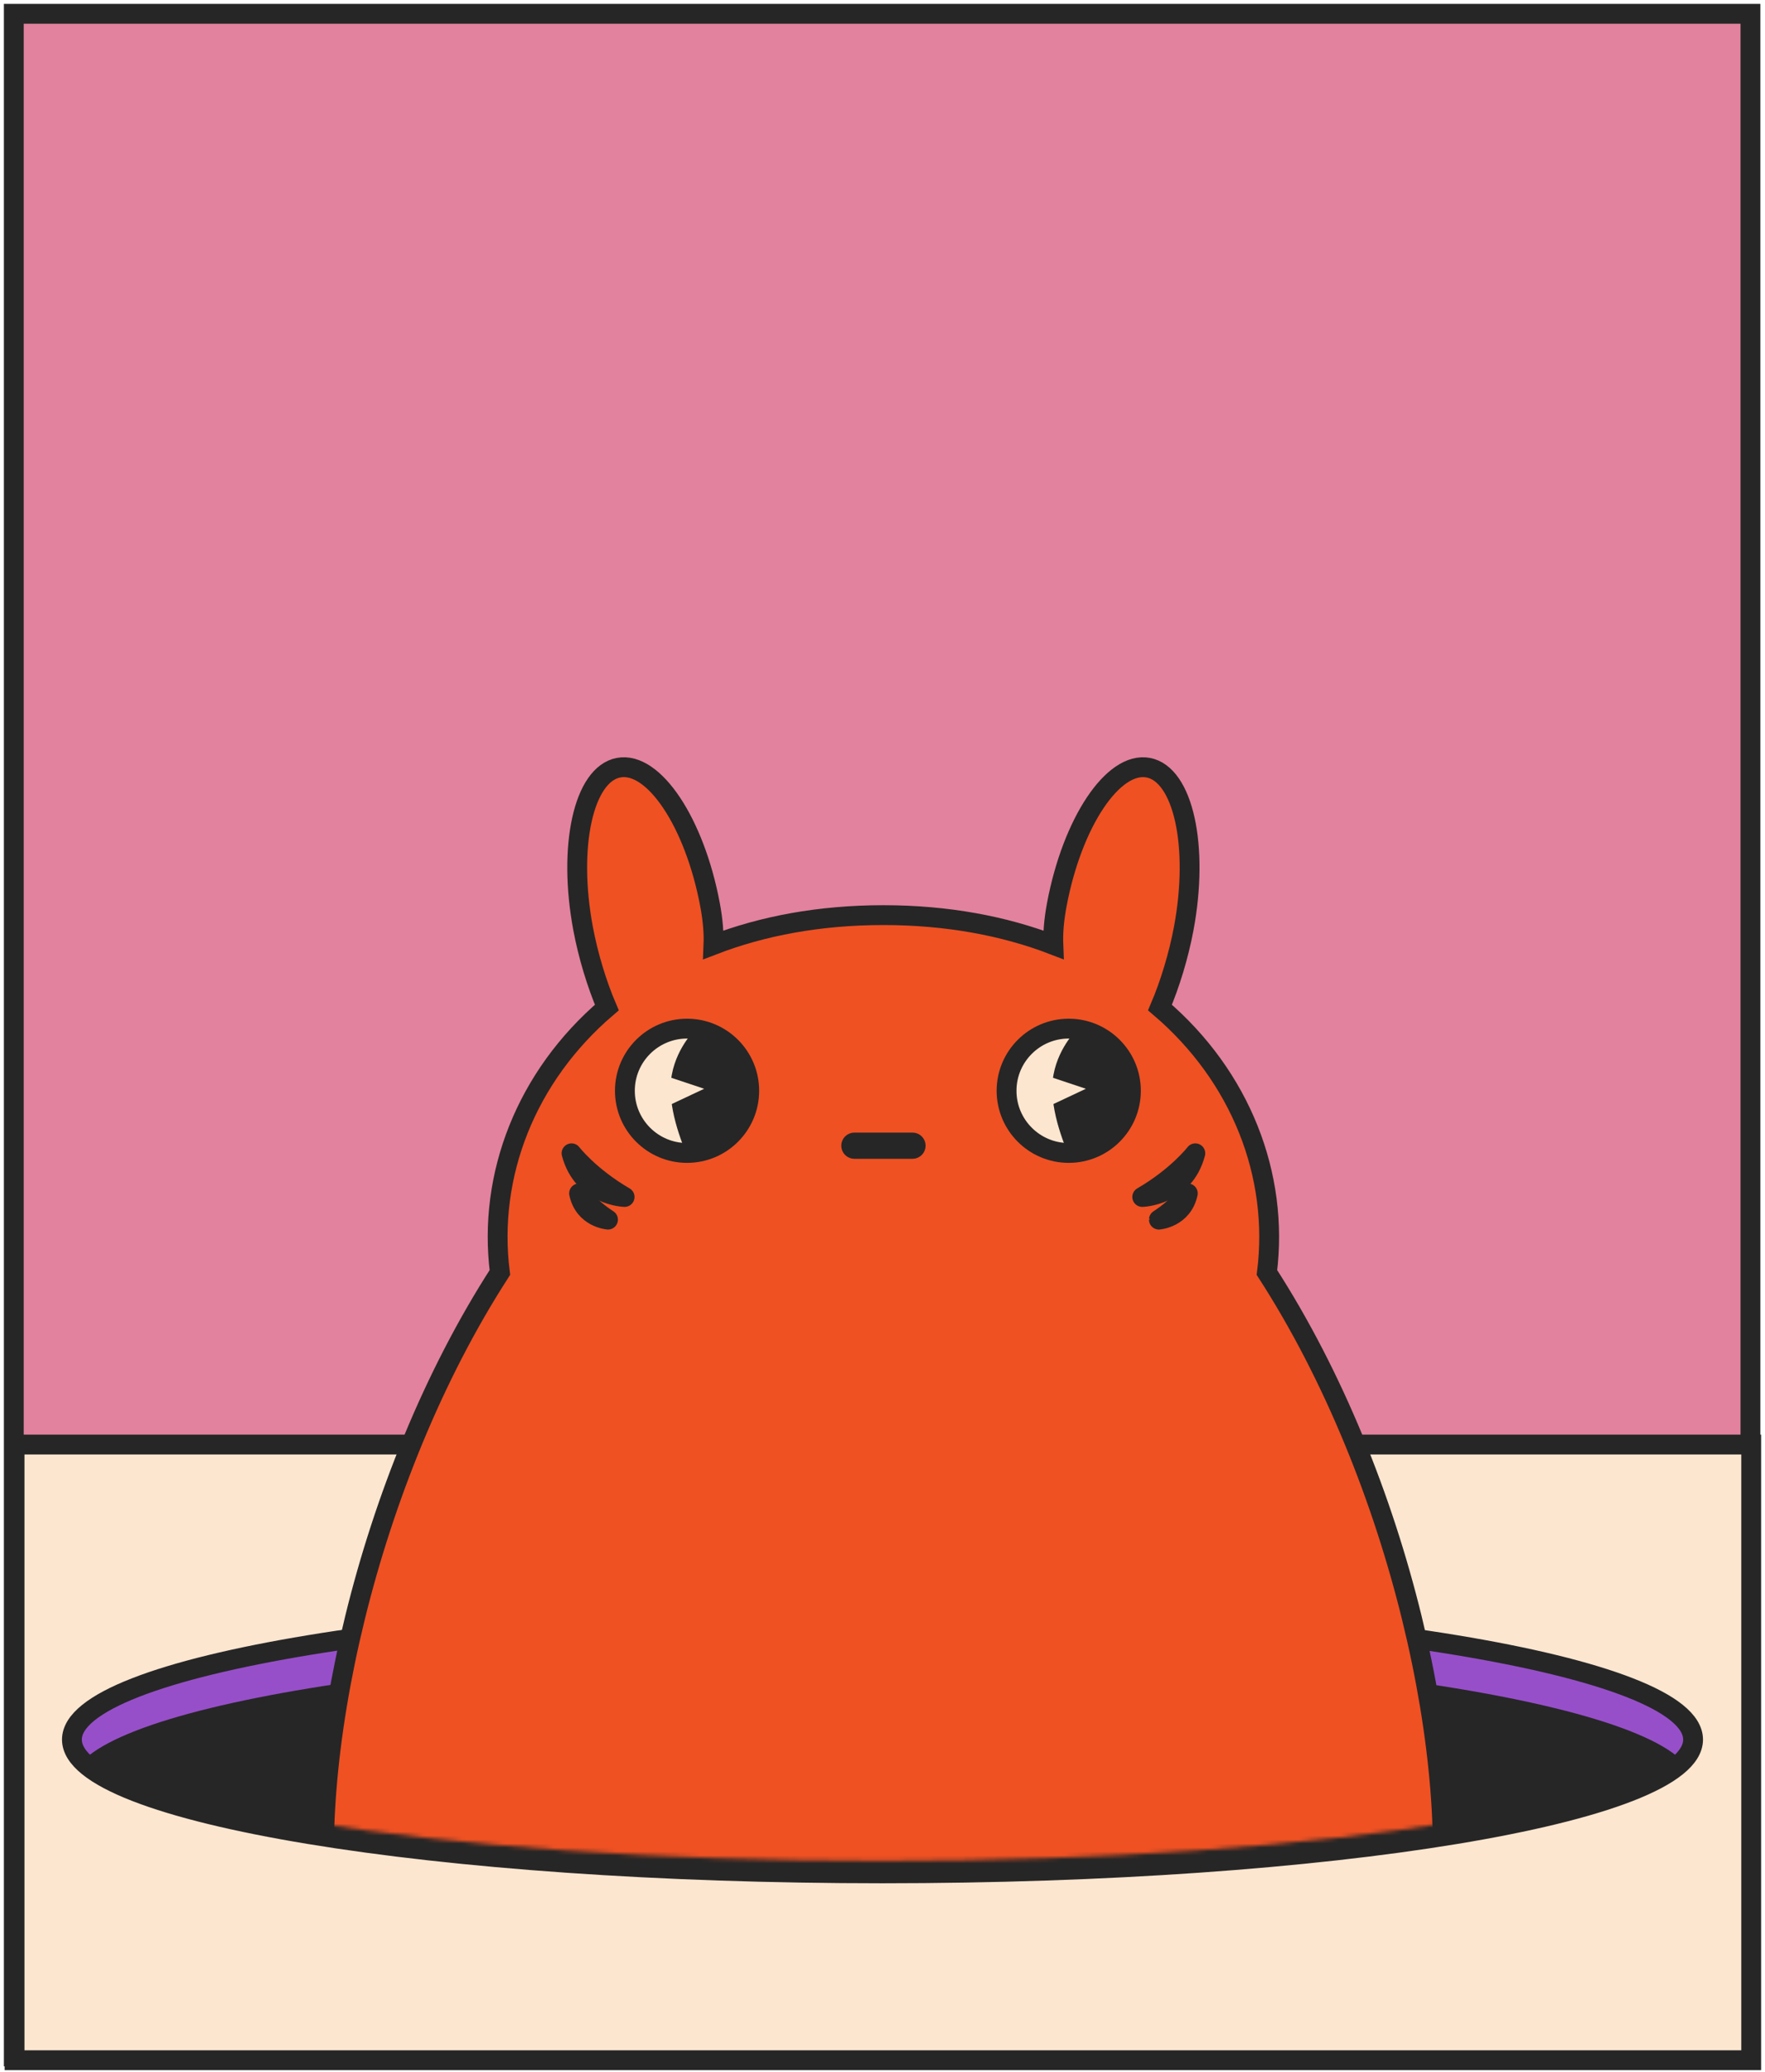 <svg width="445" height="522" viewBox="0 0 445 522" fill="none" xmlns="http://www.w3.org/2000/svg">
<path d="M441.331 3.478H3.48V518.145H441.331V3.478Z" fill="#E2829E" stroke="#262626" stroke-width="5" stroke-miterlimit="10"/>
<path d="M441.52 363.973H3.669V519.107H441.52V363.973Z" fill="#FCE6D0" stroke="#262626" stroke-width="5" stroke-miterlimit="10"/>
<mask id="mask0" mask-type="alpha" maskUnits="userSpaceOnUse" x="18" y="404" width="409" height="69">
<path d="M222.5 472.021C335.369 472.021 426.867 456.932 426.867 438.318C426.867 419.705 335.369 404.615 222.5 404.615C109.631 404.615 18.133 419.705 18.133 438.318C18.133 456.932 109.631 472.021 222.5 472.021Z" fill="#974FC9"/>
</mask>
<g mask="url(#mask0)">
<path d="M222.5 472.021C335.369 472.021 426.867 456.932 426.867 438.318C426.867 419.705 335.369 404.615 222.5 404.615C109.631 404.615 18.133 419.705 18.133 438.318C18.133 456.932 109.631 472.021 222.5 472.021Z" fill="#974FC9"/>
<path d="M222.5 482.925C335.369 482.925 426.867 467.836 426.867 449.222C426.867 430.609 335.369 415.519 222.5 415.519C109.631 415.519 18.133 430.609 18.133 449.222C18.133 467.836 109.631 482.925 222.5 482.925Z" fill="#262626"/>
</g>
<path d="M222.5 472.021C335.369 472.021 426.867 456.932 426.867 438.318C426.867 419.705 335.369 404.615 222.5 404.615C109.631 404.615 18.133 419.705 18.133 438.318C18.133 456.932 109.631 472.021 222.5 472.021Z" stroke="#262626" stroke-width="5" stroke-miterlimit="10"/>
<mask id="mask1" mask-type="alpha" maskUnits="userSpaceOnUse" x="17" y="32" width="410" height="437">
<path d="M426.599 435.176C426.599 453.792 335.1 468.879 222.232 468.879C109.364 468.879 17.865 453.792 17.865 435.176C17.865 416.56 18.361 32.721 222.232 32.721C399.317 32.721 426.599 416.56 426.599 435.176Z" fill="white"/>
</mask>
<g mask="url(#mask1)">
<path d="M319.426 320.627C322.511 296.143 312.848 271.252 292.461 253.865C295.001 247.908 297.164 240.781 298.443 233.971C302.332 213.233 298.324 195.083 289.485 193.428C280.646 191.772 270.328 207.236 266.439 227.973C265.705 231.899 265.457 235.2 265.576 238.065C253.185 233.306 238.84 230.58 222.728 230.58C206.617 230.58 192.272 233.306 179.881 238.065C180 235.2 179.752 231.889 179.018 227.973C175.129 207.236 164.811 191.772 155.972 193.428C147.132 195.083 143.124 213.233 147.013 233.971C148.293 240.781 150.456 247.918 152.996 253.865C132.608 271.252 122.946 296.143 126.031 320.627C92.281 372.887 76.705 444.883 83.074 486.962C92.459 548.976 154.494 572.965 222.728 572.965C290.963 572.965 352.997 548.976 362.382 486.962C368.751 444.883 353.176 372.877 319.426 320.627Z" fill="#EF5123" stroke="#262626" stroke-width="5" stroke-miterlimit="10"/>
<path d="M230.07 289.482H215.407C214.96 289.482 214.603 289.125 214.603 288.679C214.603 288.233 214.96 287.876 215.407 287.876H230.07C230.516 287.876 230.873 288.233 230.873 288.679C230.873 289.115 230.506 289.482 230.07 289.482Z" fill="#FCE6D0" stroke="#262626" stroke-width="5" stroke-miterlimit="10"/>
<path d="M301.37 290.592C301.37 290.592 296.856 296.45 287.987 301.595C287.987 301.595 298.523 301.357 301.37 290.592Z" fill="#FCE6D0" stroke="#262626" stroke-width="5" stroke-miterlimit="10" stroke-linejoin="round"/>
<path d="M299.475 300.693C299.475 300.693 297.074 304.143 292.183 307.305C292.183 307.295 298.146 306.869 299.475 300.693Z" fill="#FCE6D0" stroke="#262626" stroke-width="5" stroke-miterlimit="10" stroke-linejoin="round"/>
<path d="M144.097 290.592C144.097 290.592 148.611 296.45 157.48 301.595C157.48 301.595 146.954 301.357 144.097 290.592Z" fill="#FCE6D0" stroke="#262626" stroke-width="5" stroke-miterlimit="10" stroke-linejoin="round"/>
<path d="M146.001 300.693C146.001 300.693 148.402 304.143 153.293 307.305C153.293 307.295 147.321 306.869 146.001 300.693Z" fill="#FCE6D0" stroke="#262626" stroke-width="5" stroke-miterlimit="10" stroke-linejoin="round"/>
<path d="M269.455 290.503C278.112 290.503 285.13 283.491 285.13 274.841C285.13 266.191 278.112 259.179 269.455 259.179C260.798 259.179 253.78 266.191 253.78 274.841C253.78 283.491 260.798 290.503 269.455 290.503Z" fill="#FCE6D0" stroke="#262626" stroke-width="5" stroke-miterlimit="10"/>
<path d="M271.012 259.991C271.012 259.991 265.556 265.523 265.308 273.661C265.06 281.789 269.663 291.444 269.663 291.444L282.659 285.427L286.32 275.207L282.58 263.411L271.628 258.861L271.012 259.991Z" fill="#262626"/>
<path d="M273.77 274.335L262.679 279.549V270.628L273.77 274.335Z" fill="#FCE6D0"/>
<path d="M173.224 290.503C181.881 290.503 188.899 283.491 188.899 274.841C188.899 266.191 181.881 259.179 173.224 259.179C164.567 259.179 157.549 266.191 157.549 274.841C157.549 283.491 164.567 290.503 173.224 290.503Z" fill="#FCE6D0" stroke="#262626" stroke-width="5" stroke-miterlimit="10"/>
<path d="M174.781 259.991C174.781 259.991 169.325 265.523 169.077 273.661C168.829 281.789 173.432 291.444 173.432 291.444L186.428 285.427L190.089 275.207L186.349 263.411L175.397 258.861L174.781 259.991Z" fill="#262626"/>
<path d="M177.539 274.335L166.448 279.549V270.628L177.539 274.335Z" fill="#FCE6D0"/>
</g>
</svg>
